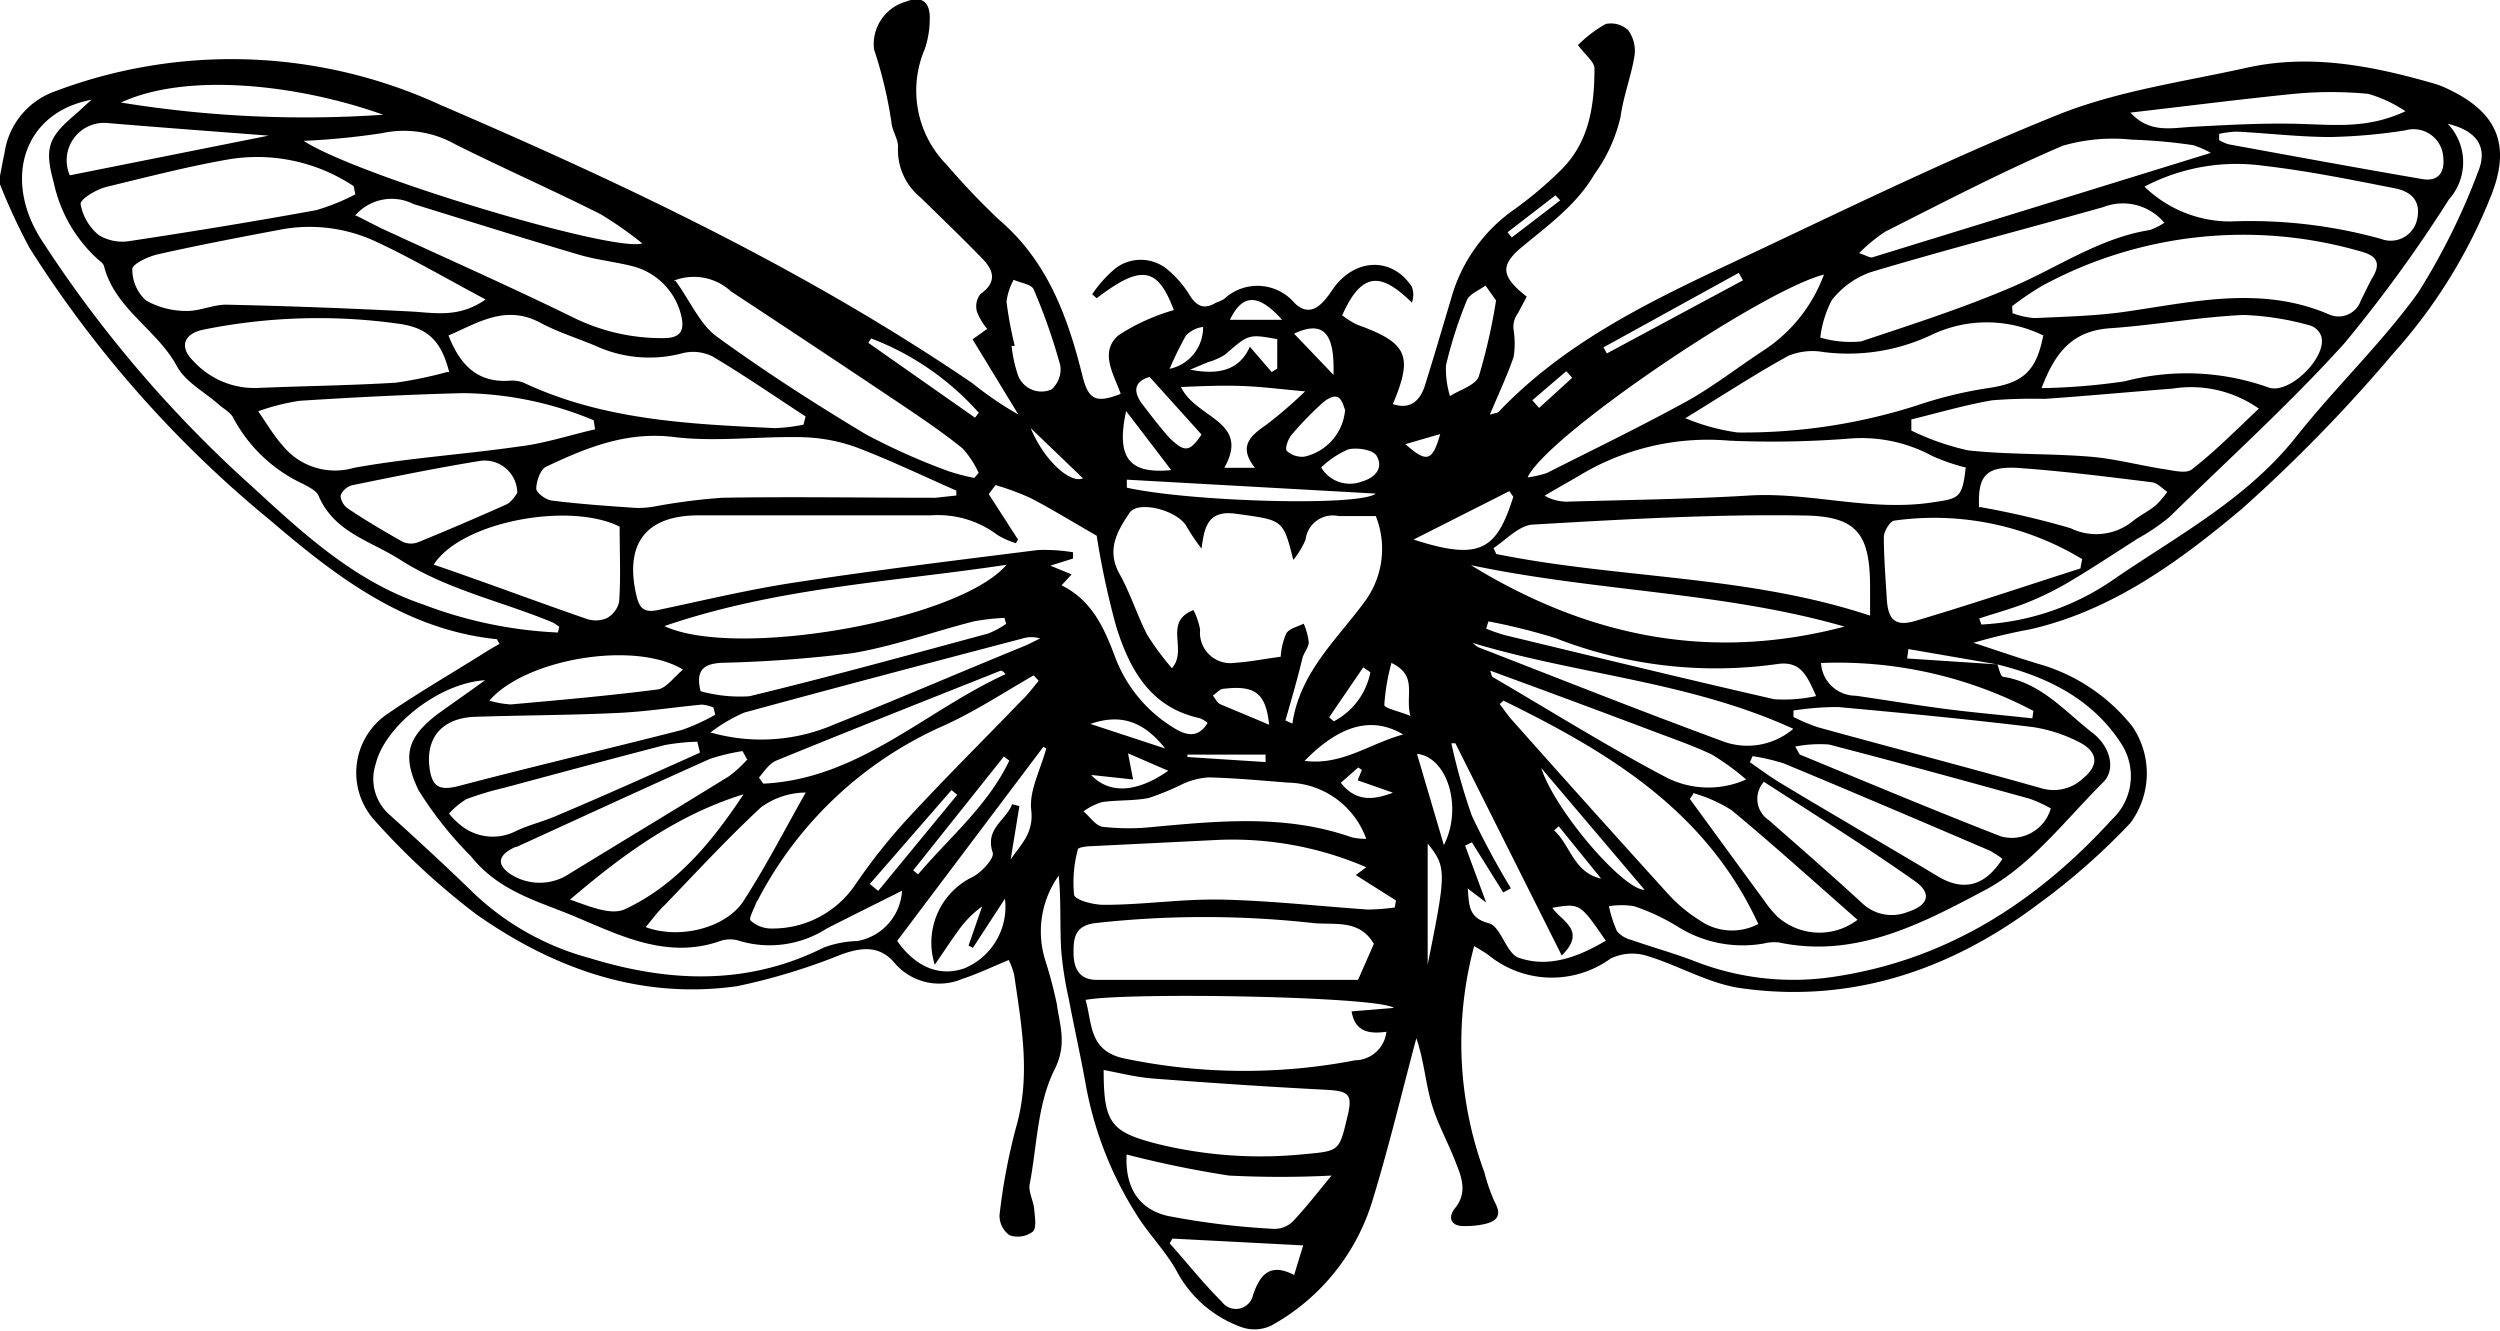 <svg id="Calque_1" data-name="Calque 1" xmlns="http://www.w3.org/2000/svg" viewBox="0 0 143.59 76.42"><path d="M126.41,71.11c.09-.44.16-.88.26-1.31a4.41,4.41,0,0,1,2.86-3.53,28.7,28.7,0,0,1,22.14.75c10.58,4.55,21,9.47,30.59,16a20,20,0,0,0,2.64,1.8l-2.63-4.32.84-.6a3.37,3.37,0,0,1-.59-1,1.14,1.14,0,0,1,.2-1c1.05-.74.71-1.46,0-2.15-1.12-1.15-2.28-2.26-3.43-3.39a3.51,3.51,0,0,1-1.3-2.93c0-.45-.35-.93-.38-1.4a24.82,24.82,0,0,0-1-4.19,2.54,2.54,0,0,1,1.85-2.74c.85-.34,1.32,0,1.35.82a5.43,5.43,0,0,1-.29,1.92,6.06,6.06,0,0,0,1.27,6.64,42.05,42.05,0,0,0,3,3.15c2.79,2.38,3.95,5.58,4.8,9,.34,1.34.77,1.56,2.19,1-.39-1.11-1.25-2.4-.12-3.37a11.77,11.77,0,0,1,3.17-1.44c-.93-2.48-1.87-2.64-4.43-.68l-.26-.23a7.15,7.15,0,0,1,1.34-1.49,2.4,2.4,0,0,1,2.9,0,6,6,0,0,1,1.37,1.56c.42.66.86.81,1.51.41a3.07,3.07,0,0,0,.45-.2,2.8,2.8,0,0,1,4.06.23c.9.86,1.58.11,2.15-.74,1.25-1.86,3.44-1.95,4.58-.2a1.28,1.28,0,0,1,0,.91c-1.74-1.71-2.85-1.84-4,.73a4.78,4.78,0,0,0,.84.53c2.91,1.05,3.25,1.77,2.07,4.57,1,.33,1.54-.19,1.82-1,.52-1.65,1-3.3,1.51-5a9.28,9.28,0,0,1,3.7-5.22,22.66,22.66,0,0,0,2.55-2.15c1.69-1.61,2-3.74,2-5.91,0-.38-.51-.75-.95-1.34a7.41,7.41,0,0,1,1.59-1.21,1.44,1.44,0,0,1,1.3.36,2,2,0,0,1,.36,1.46c-.19,1.18-.64,2.32-.8,3.5A9,9,0,0,1,218,71c-1.09,1.86-2.76,3-4.31,4.31-1.14,1-1,1.63.41,2.74l-.5.94a1.32,1.32,0,0,0-.25,1,5.07,5.07,0,0,1,0,1.51c-.37,1.08-.86,2.11-1.37,3.33.31-.1.44-.1.5-.16,3.72-3.91,8.46-6.24,13.23-8.48,6.26-2.94,12.47-6,18.88-8.58,3.43-1.38,7.22-1.9,10.87-2.71s7.2-.11,10.72.9a5.07,5.07,0,0,1,.91.36c2.82,1.36,3.55,3.26,2.37,6.16a30.19,30.19,0,0,1-5.6,9,88.47,88.47,0,0,1-8.7,8.93c-3.58,3-7.4,5.81-12.12,6.9a32.34,32.34,0,0,0-3.28.78c1.33.43,2.66.9,4,1.29a10.57,10.57,0,0,1,5.12,3.51,4.78,4.78,0,0,1-.11,5.55,38.07,38.07,0,0,1-5.35,4.7c-5,3.75-10.69,5.68-17,4.79-1.87-.26-3.61-1.32-5.45-1.87a2.85,2.85,0,0,0-2.06.17,5.75,5.75,0,0,1-7-.2c-.29-.21-.6-.38-.83-.52a21.44,21.44,0,0,0,.59,13,10,10,0,0,0,.6,1.72c.42.76.1,1.08-.57,1.24a5.08,5.08,0,0,1-1.23.12c-.74,0-.9-.5-.51-1,.75-.91.41-1.78.06-2.66-.44-1.15-1.06-2.24-1.4-3.42s-.42-2.42-.86-3.71c-.83,3.1-1.57,6.22-2.51,9.29a12.25,12.25,0,0,1-5.83,7.22,2.24,2.24,0,0,1-1.69.09,6.81,6.81,0,0,1-3.74-3.23c-.59-1.07-1.49-2-2.15-3a20.89,20.89,0,0,1-3.05-7.6c-.3-1.69-.68-3.37-1-5.06a20.22,20.22,0,0,1-.43-2.79c-.08-1.41,0-2.83-.14-4.26a5.53,5.53,0,0,0-.77,4.88,24.9,24.9,0,0,1,.66,2.5c.17,1.24.6,2.3-.13,3.76-1,2-1,4.37-1.43,6.59-.08.45.22.95.26,1.43s.15,1.07-.08,1.29a1.44,1.44,0,0,1-1.33.21,1.37,1.37,0,0,1-.58-1.17,34.44,34.44,0,0,1,.94-5c.87-3,.32-5.87-.1-8.79a4.25,4.25,0,0,0-.31-.85c-.93.38-1.77.79-2.66,1.08a3.37,3.37,0,0,1-3.93-.95c-.88-1-1.91-.84-3-.46a35.28,35.28,0,0,1-6,1.83c-5.55.79-10.55-1-15-4.13a41.27,41.27,0,0,1-5.87-5.43,4.08,4.08,0,0,1,.75-6.06c1.73-1.19,3.55-2.25,5.33-3.36.37-.24.75-.46,1.13-.68-.1-.16-.13-.27-.18-.27-5.2-.54-9.17-3.56-12.91-6.76A65.52,65.52,0,0,1,128.1,75.24a35.44,35.44,0,0,1-1.69-3.64ZM241.12,99.17l-5.1-.88-.07.54,5.18.34c.1.25.18.68.32.71,2.2.34,3.56,2,5.17,3.24,1,.79,1.33,2.08.59,2.82-2.18,2.17-4.17,4.81-6.8,6.2-3.58,1.9-7.41,3.94-11.83,3a2.5,2.5,0,0,0-.86.06,7,7,0,0,1-5-1,12.14,12.14,0,0,0-2.45-1.14,4.4,4.4,0,0,0-1.45,0,7.47,7.47,0,0,0,.46,1.43,1.54,1.54,0,0,0,.81.5c1.2.42,2.43.76,3.61,1.21a15.52,15.52,0,0,0,8.24.88c6.4-1,11.49-4.31,15.77-9a3.41,3.41,0,0,0,.56-4.32C246.61,101.16,244,99.88,241.12,99.17Zm-40.88,3.22.4.18c.43-2.94,2.54-4.81,4.15-7a5.09,5.09,0,0,0,.64-4.92c-.75,0-1.45,0-2.14,0A1.57,1.57,0,0,0,201.4,92a4.83,4.83,0,0,1-.71,1.17c-.59-2.37-.6-2.27-3.27-2.65-1.63-.23-1.83.73-2,2a11.82,11.82,0,0,1-.89-1.33c-.61-.92-2.77-1.43-3.24-.73-.72,1.07-1.35,2.15-.57,3.53.62,1.11,1,2.35,1.58,3.48a16.05,16.05,0,0,0,1.42,1.92c.94-1.07-.53-2.65,1.24-3.34a4.24,4.24,0,0,1,.38,1.12,1.75,1.75,0,0,0,2,1.91c.89-.06,1.78-.24,2.63-.35a3.88,3.88,0,0,1,.32-1.34c.18-.29.65-.38,1-.56a3.91,3.91,0,0,1,.29,1.06c0,.3-.27.59-.36.91C200.93,100,200.59,101.18,200.24,102.39ZM184.88,92l-.12.21a4.72,4.72,0,0,1-1.07-.48,5.67,5.67,0,0,0-3.81-1.12c-4.45,0-8.9,0-13.35,0-3.05,0-4.28,1.66-3.55,4.67.18.75.51.91,1.21.77,2.61-.55,5.21-1.18,7.85-1.58,4.64-.71,9.3-1.28,14-1.87a10.14,10.14,0,0,1,2,.13l0,.36-1.3.41,1.22.5-.58.63c1.77.87,2.46,2.48,3.09,4.15a8.08,8.08,0,0,0,3.3,4c.66.42,1.42.72,2-.25a1.72,1.72,0,0,0-.45-.27c-2.87-.62-4.05-2.85-4.81-5.3a47.16,47.16,0,0,1-1.11-5.18c-1.5-.86-2.63-1.56-3.81-2.17a15.44,15.44,0,0,0-2-.74l-.39.52Zm-26.42,5.31.07-.3a2.49,2.49,0,0,0-.38-.25c-2.9-1.21-6-1.85-8.74-3.59-1.71-1.1-3.81-1.57-4.71-3.7-.13-.29-.55-.48-.87-.66a8.66,8.66,0,0,1-4-3.76c-.15-.34-.57-.55-.87-.82-.82-.72-1.91-1.29-2.39-2.19-1.15-2.12-3.57-3.29-4.19-5.76a.59.59,0,0,0-.24-.28,8.27,8.27,0,0,1-2.64-4.49c-.52-1.91-.38-2.56,1.17-3.87.34-.29.65-.6,1-.9-3.9.72-5.1,4.54-2.91,8A70.63,70.63,0,0,0,140.94,89c2.94,2.71,5.89,5.42,9.78,6.73A24.77,24.77,0,0,0,158.46,97.34Zm53.72-4.84.17.36c7.07,1.43,14.41,1.2,21.47,3.54V94.78c0-3-.66-4.11-3.73-4.16-5.21-.09-10.43.22-15.64.52C213.67,91.18,212.93,92,212.18,92.5Zm-30.84-3,0-.28c-1.91-.84-3.8-1.75-5.75-2.49a9.89,9.89,0,0,0-3.1-.58c-2.43-.06-4.9.28-7.29,0-2.76-.36-5.08.59-7.41,1.69-.34.15-.57.82-.58,1.27,0,.23.55.64.89.68,1.59.2,3.2.31,4.8.42a5.05,5.05,0,0,0,1.1-.08,34.61,34.61,0,0,1,3.88-.5c4.08-.07,8.16,0,12.25,0Zm58-1.6a11.49,11.49,0,0,1-1.95-.67,8.52,8.52,0,0,0-4.75-1,56.83,56.83,0,0,1-6.9.12,14.27,14.27,0,0,0-8.61,2c-.68.4-1.37.78-2,1.16a2.53,2.53,0,0,0,1.4.34c3.45-.1,6.91-.14,10.35-.35s6.9.92,10.42.41C238.89,89.64,239.11,89.69,239.31,87.89Zm4.45-7.58a7.36,7.36,0,0,0-6.41-.06,11.19,11.19,0,0,1-6.24,1,3.65,3.65,0,0,0-2,.21c-1.93,1.06-3.77,2.27-5.93,3.59a12,12,0,0,0,3,.82,32.68,32.68,0,0,0,10.32-1.56,23.7,23.7,0,0,1,4.14-1C242.57,83,243.36,82.36,243.76,80.31Zm-89.49-2.08c-2.22-1.18-4.21-2.35-6.29-3.32a9,9,0,0,0-5.55-.68c-2.34.44-4.69.89-7,1.41-.55.13-1.44.55-1.45.84a2.39,2.39,0,0,0,.79,1.81,4.71,4.71,0,0,0,2.36.6c.76,0,1.54-.38,2.3-.36q5.36.12,10.71.4C151.48,79,152.82,79.24,154.27,78.23Zm87.68.35L242,79a4.78,4.78,0,0,0,1.25.28c1.75-.08,3.52-.12,5.26-.37,3.89-.56,7.77-1.51,11.65.15a1.35,1.35,0,0,0,1.84-.77c.24-.48.48-1,.73-1.43.46-.82.08-1.19-.7-1.4a24.24,24.24,0,0,0-18.28,1.94A16.37,16.37,0,0,0,242,78.58ZM172.56,85.4l.12-.47c-1.78-1.16-3.53-2.37-5.35-3.45a2.5,2.5,0,0,0-1.77-.17,7.4,7.4,0,0,1-4.93-.43c-1.06-.45-2.18-.79-3.18-1.33-2-1.07-3.58,0-5.28.73.68,1.73,1.7,2.75,3.58,2.59a1.78,1.78,0,0,1,.84.17c4.55,2.11,9.45,2.33,14.34,2.56A10.08,10.08,0,0,0,172.56,85.4Zm-18.29,14.68c-2.63.16-5.74,2.6-6.28,4.81a2.73,2.73,0,0,0,.8,2.92c1.65,1.49,3.29,3,4.88,4.55a15.51,15.51,0,0,0,6.61,3.68c4.56,1.4,9.05,1.59,13.45-.61a6,6,0,0,1,1.92-.37,3.12,3.12,0,0,0,2.57-2.89c-1.49.75-2.92,1.45-4.34,2.18a6.07,6.07,0,0,1-5,.7,1.73,1.73,0,0,0-1.08,0c-3.11,1.11-5.89-.37-8.52-1.46-2-.83-4.24-1.4-5.83-3.41a21.27,21.27,0,0,1-3-3.78c-.93-1.94-.69-3,1.06-4.35C152.38,101.42,153.25,100.82,154.27,100.08Zm52.2,18.82c-.91-.67-15.36-.91-17.71-.46.39,1.33.18,2.87,2.12,3.34a33.58,33.58,0,0,0,13.36.13,1.84,1.84,0,0,0,1.8-1.64c-1,.14-1.81,0-2-1.17Zm49.68-34.42a6.76,6.76,0,0,0-4.95-1.15c-2.45.19-4.9.42-7.36.59a28.9,28.9,0,0,0-3,.08c-1.57.27-3.1.72-4.65,1.1v.64a14.62,14.62,0,0,0,3.27,1.14c2.32.25,4.68.17,7,.36,1.45.12,2.88.51,4.33.73.51.08,1.21.25,1.51,0C253.64,86.93,254.81,85.74,256.15,84.48Zm-70.08,15.63-.29-.31c-1.74,1-3.42,2.11-5.24,2.92a22.09,22.09,0,0,0-10.61,10s-.06.07-.07.1c-.13.37-.46.95-.34,1.06a1.76,1.76,0,0,0,1.2.46,5.73,5.73,0,0,0,4.81-2.51,33.08,33.08,0,0,1,3.14-3.94c2.09-2.26,4.28-4.43,6.42-6.65C185.44,100.92,185.74,100.5,186.07,100.11Zm19.25,15.11c-.83-1.41-2.22-1.08-3.46-1.19a56.63,56.63,0,0,0-12.55,0c-1.15.15-1.25.83-1.24,1.73s.35,1.53,1.34,1.53c5,0,10,0,15,0ZM160.59,85.67l-.08-.52A20,20,0,0,0,153,83.59c-3.13.08-6.25.24-9.38.44a12.77,12.77,0,0,0-2.38.6c.47.68.9,1.41,1.43,2a3.87,3.87,0,0,0,4.07,1.25c3.14-.57,6.35-.77,9.52-1.23C157.7,86.48,159.13,86,160.59,85.67ZM267,68.12a3.2,3.2,0,0,1,.07,4.34,80.5,80.5,0,0,1-6,8.26c-3.16,3.5-6.68,6.68-10.07,10a12.1,12.1,0,0,1-1.82,1.23c-1.31.84-2.61,1.7-3.94,2.49a18,18,0,0,1-2.37,1.17c-.91.36-1.86.62-2.78.92l.12.35a14.61,14.61,0,0,0,7.44-2.48c3.7-2.56,7.75-4.66,10.64-8.3,2.24-2.83,4.89-5.35,7-8.27a38.2,38.2,0,0,0,3.47-7C269.31,69.44,268.65,68.51,267,68.12Zm-16.27,5.7a3.09,3.09,0,0,0-3.5-.92c-4.46,1.26-9,2.43-13.4,3.75a4.92,4.92,0,0,0-2.21,1.6,6.23,6.23,0,0,0-.66,2.15,6.2,6.2,0,0,0,2.34.22c3-1,5.93-1.94,8.78-3.17,2.59-1.12,4.95-2.78,7.82-3.23A4.1,4.1,0,0,0,250.7,73.82Zm-45.85,37a19.39,19.39,0,0,0-8.49-1.57l-7.28.36c-.28,0-.77.07-.79.18a7.29,7.29,0,0,0-.22,2.61c.06.31,1.13.59,1.74.58,2.25,0,4.5-.35,6.75-.3,2.8.06,5.59.38,8.38.57a11.68,11.68,0,0,0,1.55-.12l.07-.4-2.31-1.46Zm-58-37.42c.56.28,1,.51,1.42.72,3.75,1.73,7.52,3.4,11.23,5.22a11.45,11.45,0,0,0,5,1.09c1,0,1.21-.46,1-1.32a3.85,3.85,0,0,0-2.83-2.82c-1-.25-2-.35-3-.64-3.19-.94-6.36-1.94-9.54-2.92A2.77,2.77,0,0,0,146.8,73.4Zm42.92,49.05c0,3.1.41,3.59,3.2,4.29a24.84,24.84,0,0,0,8.33.56c2-.18,2-.17,2.46-2.11.33-1.34.12-1.52-1.28-1.59-3.28-.17-6.56-.39-9.83-.64C191.64,122.88,190.69,122.63,189.72,122.45Zm23-21.23-.25.23c.23.3.44.62.69.9q4.44,5,8.91,9.93a8.57,8.57,0,0,0,1.87,1.58,3.24,3.24,0,0,0,3.38.22C224.36,107.49,218.7,104.16,212.7,101.22Zm31-17.92a36.7,36.7,0,0,0,4.65-.39,14,14,0,0,1,8.24.35c1.18.45,3.38-1.71,3.05-2.92a1,1,0,0,0-.63-.63,16.08,16.08,0,0,0-3.85-.61c-2.55.12-5.07.58-7.61.76C245.41,80,244.44,81.28,243.67,83.3Zm-91.59-.92c-.47-1.84-1.26-2.55-2.93-2.78a33.26,33.26,0,0,0-11.17.34c-1.15.23-1.42,1-.6,1.8a4.75,4.75,0,0,0,3.75,1.55c2.63-.11,5.26-.14,7.88-.3A23.81,23.81,0,0,0,152.08,82.38Zm13-5.24c.88,1.22,1.41,2.51,2.38,3.21,2.75,2,5.64,3.86,8.56,5.61a37.2,37.2,0,0,0,4.73,2.11,12.06,12.06,0,0,0,1.49.39l.25-.29a5.4,5.4,0,0,0-.93-1.41c-1.09-.88-2.25-1.67-3.41-2.45q-4.92-3.3-9.88-6.56A3.14,3.14,0,0,0,165.09,77.14ZM245.9,93.66l.1-.54-.54-.31a16.41,16.41,0,0,0-10.23-1.9c-.25,0-.61.61-.62.93,0,1.19.1,2.38.17,3.57s.48,1.61,1.65,1.26C239.6,95.73,242.74,94.67,245.9,93.66ZM146.82,72.17l-.1-.47a10,10,0,0,0-7.33-1.51c-2.3.41-4.58,1-6.85,1.55-.58.14-1.53.7-1.5,1a3,3,0,0,0,1.05,1.78,2.63,2.63,0,0,0,1.8.33c3.57-.54,7.13-1.12,10.68-1.77A11.92,11.92,0,0,0,146.82,72.17Zm106.57-2.38a5.83,5.83,0,0,0-1-.44,30.2,30.2,0,0,0-3.55-.32,10.33,10.33,0,0,0-3.95.35c-3.47,1.48-6.82,3.23-10.19,4.93a9.31,9.31,0,0,0-1.51,1.24c.41.13.61.28.76.24C240.32,73.83,246.73,71.85,253.39,69.79Zm-3.81,1.94a7.08,7.08,0,0,0,4.92,2,28.08,28.08,0,0,1,8.66,1,1.55,1.55,0,0,0,2.09-1.18c.22-1.08-.45-1.57-1.32-1.73-2.49-.49-5-1-7.52-1.29A11.36,11.36,0,0,0,249.58,71.73ZM162,91.26c-2.85-1.44-9.08-.31-10.68,2.18,2.93,1,5.81,2.09,8.71,3.09a1.65,1.65,0,0,0,1.2,0,1.42,1.42,0,0,0,.74-.95C162.07,94.19,162,92.83,162,91.26ZM143.85,69.1c3.05,2,17.79,6.42,19.45,5.89a21.38,21.38,0,0,0-2.4-1.68c-2.76-1.39-5.58-2.63-8.32-4a6,6,0,0,0-4.24-.65A41.93,41.93,0,0,1,143.85,69.1Zm70.3,19.33a5.9,5.9,0,0,0,1.1-.25c2.67-1.35,5.36-2.65,8-4.1,1.58-.87,3-2,4.54-3a8.85,8.85,0,0,0,3.38-4.3C227.59,77.69,215.23,86.05,214.15,88.43ZM232.35,97c-6.92-2-14.19-2-21.46-3.53C217.72,97.66,224.75,99,232.35,97Zm-2.93,4.82,0,.37a10.66,10.66,0,0,0,1.4.59c4.28,1.18,8.58,2.3,12.86,3.51a2.46,2.46,0,0,0,2.39-.59c.86-.71.86-1.44-.12-2a8.69,8.69,0,0,0-2.78-.93c-3.72-.45-7.45-.81-11.19-1.15A16.41,16.41,0,0,0,229.42,101.82Zm-61.93.24-.1-.41a2.08,2.08,0,0,0-.66-.17c-1.63.15-3.24.41-4.87.48-2.71.13-5.43.13-8.14.22-1.94.06-2.89,1.23-2.63,3,.15,1,.54,1.24,1.57,1,4.29-1.13,8.6-2.14,12.9-3.24A11.5,11.5,0,0,0,167.49,102.06Zm16.73-8.61c-6.69,1-13.2,1.31-19.65,3.52C168.69,98.9,181.52,96.63,184.22,93.45Zm20.66,15.74a4.87,4.87,0,0,0-4.51-3.23c-1.51-.12-3-.26-4.54-.3a4.2,4.2,0,0,0-1.49.38,15.27,15.27,0,0,1-1.94.8c-.88.18-1.8.11-2.7.24a3.76,3.76,0,0,0-1.06.53c.37.31.71.84,1.11.89a13.22,13.22,0,0,0,2.95,0c3.81-.35,7.62-.71,11.34.6A3.72,3.72,0,0,0,204.88,109.19Zm-13.76,18.13c-.1,1.79.62,3.13,2.37,3.53a43.94,43.94,0,0,0,6.07.74,1.5,1.5,0,0,0,1.11-.43c.85-.91,1.61-1.9,2.22-2.63a58,58,0,0,1-5.89,0A59.93,59.93,0,0,1,191.12,127.32Zm-35-38A1.87,1.87,0,0,0,154,87.48c-2.47.4-4.92.9-7.36,1.4a1,1,0,0,0-.67.59,1,1,0,0,0,.44.76c1,.67,2.08,1.31,3.15,1.91a1.17,1.17,0,0,0,.9,0c1.66-.68,3.32-1.39,5-2.14C155.74,89.89,156,89.51,156.09,89.36Zm84,.81a48.7,48.7,0,0,1,5.22,1.22,3.34,3.34,0,0,0,3.56-.4c.41-.33.9-.57,1.31-.9a5.15,5.15,0,0,0,.68-.79c-.29-.19-.56-.51-.87-.55-2.59-.32-5.19-.65-7.79-.83C240.43,87.8,240,88.39,240.08,90.17Zm-73.51,14.09-.15-.61a12.61,12.61,0,0,0-1.85.19c-3.1.8-6.19,1.64-9.29,2.47a17.26,17.26,0,0,0-2.12.64,4.41,4.41,0,0,0-1,.83,4.38,4.38,0,0,0,.86.81,2.92,2.92,0,0,0,2.93.22c.77-.38,1.63-.57,2.42-.92C161.13,106.7,163.85,105.48,166.57,104.26Zm62.89-.36c.23.38.25.48.31.5,3.84,1.58,7.67,3.19,11.53,4.69a2.33,2.33,0,0,0,2.86-1.61,8.08,8.08,0,0,0-1.2-.55c-3.84-1.06-7.69-2.12-11.55-3.12A7.46,7.46,0,0,0,229.46,103.9ZM210,103.7l-.23,0a34.83,34.83,0,0,0,1.18,4.17,46.39,46.39,0,0,0,2.24,4.16l-.44.24-1.8-2.88-.39.19,1.21,3.27-1.06-.81c.09.9,0,1.69,1.22,2,.71.19,1,1.81,1.77,2,1.72.57,3.4-.09,4.94-1-1.48-2.15-1.48-2.16-3.07-1.89.53.78,2,1.3.54,2.74Zm-40.69.91-.25-.46a11.46,11.46,0,0,0-1.88.45c-3.71,1.66-7.39,3.36-11.09,5.05-.11,0-.23.08-.34.14-.76.43-.74.92-.06,1.4a3.08,3.08,0,0,0,3.43,0c3.05-1.87,6.11-3.71,9.15-5.59A7.07,7.07,0,0,0,169.35,104.61Zm-2.12-1.54a10.58,10.58,0,0,0,7.18-.47c3.63-1.44,7.23-3,10.84-4.47.32-.13.62-.3.94-.45a1.71,1.71,0,0,0-1,0c-5.33,1.4-10.65,2.8-16,4.26A9.33,9.33,0,0,0,167.23,103.07ZM211,97.94a2.83,2.83,0,0,0,.28.23c4.74,1.84,9.46,3.72,14.23,5.47a4.06,4.06,0,0,0,3.9-.77C223.48,100.15,217.06,99.77,211,97.94Zm16.7,8a1.46,1.46,0,0,0,.31,2.18c1.79,1.58,3.59,3.14,5.35,4.76a2.46,2.46,0,0,0,2.62.51c1.19-.38,1.42-1.07.4-1.78C233.56,109.62,230.65,107.81,227.7,105.9Zm-64.18,8.33c2,.72,4.6,0,5.58-1.49,1.3-2,2.4-4.16,3.59-6.25a4.43,4.43,0,0,0-2.56.84c-1.92,1.78-3.71,3.72-5.53,5.61C164.24,113.31,163.94,113.73,163.52,114.23Zm77.92-3.92a6,6,0,0,0-.76-.49c-3.93-1.68-7.86-3.36-11.81-5a11.79,11.79,0,0,0-1.8-.42l-.15.35c.59.41,1.16.84,1.78,1.21,3,1.81,6.09,3.59,9.11,5.4C239.21,112.19,240.42,111.92,241.44,110.31Zm-72.29-3.73c-3.84,1.18-6.94,3.45-10,6.06,1.08.37,2.33.93,3.16.55C165.33,111.81,167.36,109.29,169.15,106.58Zm54.51,0-.19.28c1.42,1.94,2.83,3.88,4.25,5.81a6.46,6.46,0,0,0,.78.95,3.62,3.62,0,0,0,4.6.18c-2.43-2.13-4.79-4.27-7.24-6.3A8.5,8.5,0,0,0,223.66,106.56ZM186.5,104l-.16-.1-8.4,11.15c1.06,1.52,2.45,2.07,3.85,1.58a3.82,3.82,0,0,0,2.34-4l-1.84,2.82-.25-.13.78-2.25a6,6,0,0,0-1.44,1.49c-.42.58-.81,1.18-1.28,1.86a4.19,4.19,0,0,1,2.09-5c.55-.24,1.34-1.11,1.24-1.43-.47-1.41.78-1.86,1.11-2.79l.42.11-.5,3.06c.63-.91,1.33-1.53,1.18-2.84C185.51,106.43,186.18,105.21,186.5,104Zm62.25-36.55c1.12,1.25,2.39.9,3.65.84,2.08-.11,4.17-.23,6.25-.16s3.83.24,5.92-.73a7.63,7.63,0,0,0-2.14-1,22.56,22.56,0,0,0-4.27,0C255,66.72,251.88,67.12,248.75,67.48ZM212,99.53c.08.23.09.34.15.37,3.32,1.94,6.61,4,10,5.78a5.32,5.32,0,0,0,4.55.1,13.9,13.9,0,0,0-2-1.45c-1.23-.57-2.51-1-3.78-1.49C218,101.74,215.09,100.66,212,99.53ZM253.87,68.7l0,.36a2.42,2.42,0,0,0,.55.24c3.71.68,7.42,1.36,11.14,2,.89.14,1.28-.38,1.18-1.27a1.71,1.71,0,0,0-2.19-1.53,32.1,32.1,0,0,1-4.27.38c-1.8,0-3.6-.22-5.41-.31A5.41,5.41,0,0,0,253.87,68.7Zm-99.35,32.55a5.35,5.35,0,0,0,1.22.22c2.82-.25,5.64-.5,8.44-.86.5-.07.92-.7,1.46-1.14C162.87,97.77,156.57,98.86,154.52,101.25Zm29.68-4.41-.1-.34a12.63,12.63,0,0,0-1.76.2c-2.35.6-4.64,1.44-7,1.83a74.78,74.78,0,0,1-7.5.55c-.94.06-1.51.36-1.19,1.63a8.44,8.44,0,0,0,2.8.29c4.59-1.11,9.15-2.37,13.71-3.6A5.14,5.14,0,0,0,184.2,96.84ZM231,99.09a2,2,0,0,0,2,1.88c1.67.24,3.34.52,5,.74s3.42.37,5.14.56l.06-.43A24.13,24.13,0,0,0,231,99.09ZM133.36,66.9a65.75,65.75,0,0,0,15.06.7C143.55,65.86,137.14,65.14,133.36,66.9ZM170,105.67l.25.35c5.47-.26,9.29-4.18,13.92-6.29-.15-.17-.24-.22-.31-.19-4.27,1.7-8.55,3.39-12.8,5.13C170.59,104.84,170.3,105.33,170,105.67ZM141.84,68.8c-3.26-.25-6.24-.47-9.22-.72a2.15,2.15,0,0,0-2.2,3Zm51.91,63.35-.16.27c1,1.12,1.93,2.3,3,3.36a1,1,0,0,0,1.78-.36c.41-1.23,1-1.89,2.37-1.18l.52-1.7ZM211.9,96.7l-.13.42a10.41,10.41,0,0,0,1.07.37c5.15,1.24,10.3,2.5,15.47,3.68a8.63,8.63,0,0,0,2.41-.18c-.53-1.2-.89-2-2.16-1.85a25.24,25.24,0,0,1-12.81-1.48A35.5,35.5,0,0,0,211.9,96.7Zm-13.41-8.82c-1-1.26-.23-1.86.69-2.5a26.09,26.09,0,0,0,2.19-1.89c-1.42-.13-2.51-.27-3.61-.31s-2.21,0-3.52.06c.89,1.84,4,1.94,2.49,4.64Zm-13.8-7-.18,0a8.16,8.16,0,0,0,.36,1.66,1.44,1.44,0,0,0,1.93.84,1.54,1.54,0,0,0,.51-1.38,33.76,33.76,0,0,0-1.53-4.37c-.12-.29-.76-.37-1.15-.55a3.51,3.51,0,0,0-.41,1.26A22.13,22.13,0,0,0,184.69,80.86Zm27.65-2.61-.61-.86c-.37.28-.92.48-1.07.85a24.67,24.67,0,0,0-1.2,3.74,5.5,5.5,0,0,0,.23,1.76c.58-.37,1.47-.62,1.66-1.14A33.25,33.25,0,0,0,212.34,78.25ZM191.13,88.56l0,.46c3.57.8,13.36,1.1,14.3.34Zm22.21,1-.24-.34L207.6,92C211.46,93.25,212.37,92.58,213.34,89.51Zm-9.67-5c-.07-.14-.15-.59-.41-.73s-.66.12-.9.33A19.33,19.33,0,0,0,200.58,86c-.19.24-.38.76-.26.91a1.31,1.31,0,0,0,1,.33A3,3,0,0,0,203.67,84.51Zm-8.23,1.43-3-3.33c-.75.21-1.07.71-.4,1.59.5.65,1,1.31,1.54,1.91C194.45,87,194.73,87,195.44,85.94Zm19.49,19.13c.82,2.5,4.72,7,5.94,7Zm-7.87-1.89c-1.81-1.11-3.67-.61-5.72,1.48C203.48,105,205.12,103.69,207.06,103.18Zm-8.85-22.29,1.24,1.44.32-.2V80.49c-1.65-.3-1.64-.29-3,.89a3.86,3.86,0,0,1-1,.44l-1,.42C196.32,82.55,197.6,82.33,198.21,80.89Zm9.6,23.42,1.53,5.19C210.44,107.39,209.54,104.5,207.81,104.31Zm-5.5-16.47a1.92,1.92,0,0,0,2.28.79c.77-.21,1.32-.77.88-1.5-.21-.34-1.11-.48-1.62-.36A5.25,5.25,0,0,0,202.31,87.84ZM182.41,85l.22-.28a15.78,15.78,0,0,0-6.18-4.27l-.17.25Zm26,24.41v7C209.5,111,209.5,110.82,208.37,109.41ZM178.86,111l.28.23c1.81-2.13,4-3.94,5.24-6.53l-.31-.24Zm12.23-26.38c-.58,2.68.16,3.63,2.59,3.39Zm8.22,18.06c-.19-1.86-.8-2.32-2.61-2.11-.23,0-.42.26-.63.39.14.17.25.42.43.5C197.38,101.83,198.28,102.2,199.31,102.64Zm19.2-21.72.19.35,7.82-4.2-.24-.43Zm-37.12,25.7-.33-.27-4.69,5.39.48.4Zm10.1-.88-2.41-.26c1.07,1.13,2.65,1,4.43-.24l-2.31-1Zm14.83-6.66a11.92,11.92,0,0,0-.4,2.38c0,.19.82.35,1.5.63C207.09,100.93,207.88,99.83,206.32,99.08Zm-5.56-18.92L203,82.54C203.08,80.11,202.41,79.41,200.76,80.16ZM193.33,104c-1.26-1.6-2.6-2-4.29-1.41Zm6.72-24.62c-1.38-1.54-2.28-1.49-3,0Zm6.34,27.15-2-.7.24-.6-.21-.14-1,.88C204.31,107.1,205.33,106.94,206.39,106.55Zm-3.64-4.32.27.23a4.06,4.06,0,0,0,2.1-2.82l-.41-.28ZM185.61,85.6c.77,1.87,2.29,3.21,3,2.88Zm8-3.41a2.43,2.43,0,0,0,1.9-2.4,1.56,1.56,0,0,0-1,.52A19.21,19.21,0,0,0,193.59,82.19Zm1,22.16,0,.14,4.49.29,0-.43Zm23.76,7.12-2.43-3-.27.23C216.61,109.55,216.78,111.1,218.35,111.47ZM214.42,84l.39.44,1.9-1.73-.34-.38Zm-7.29,2.52c1.23,1.09,1.55,1,2-.58Zm8.89-14-.27-.29L213,74.35l.24.3Z" transform="translate(-126.41 -61.01)"/></svg>